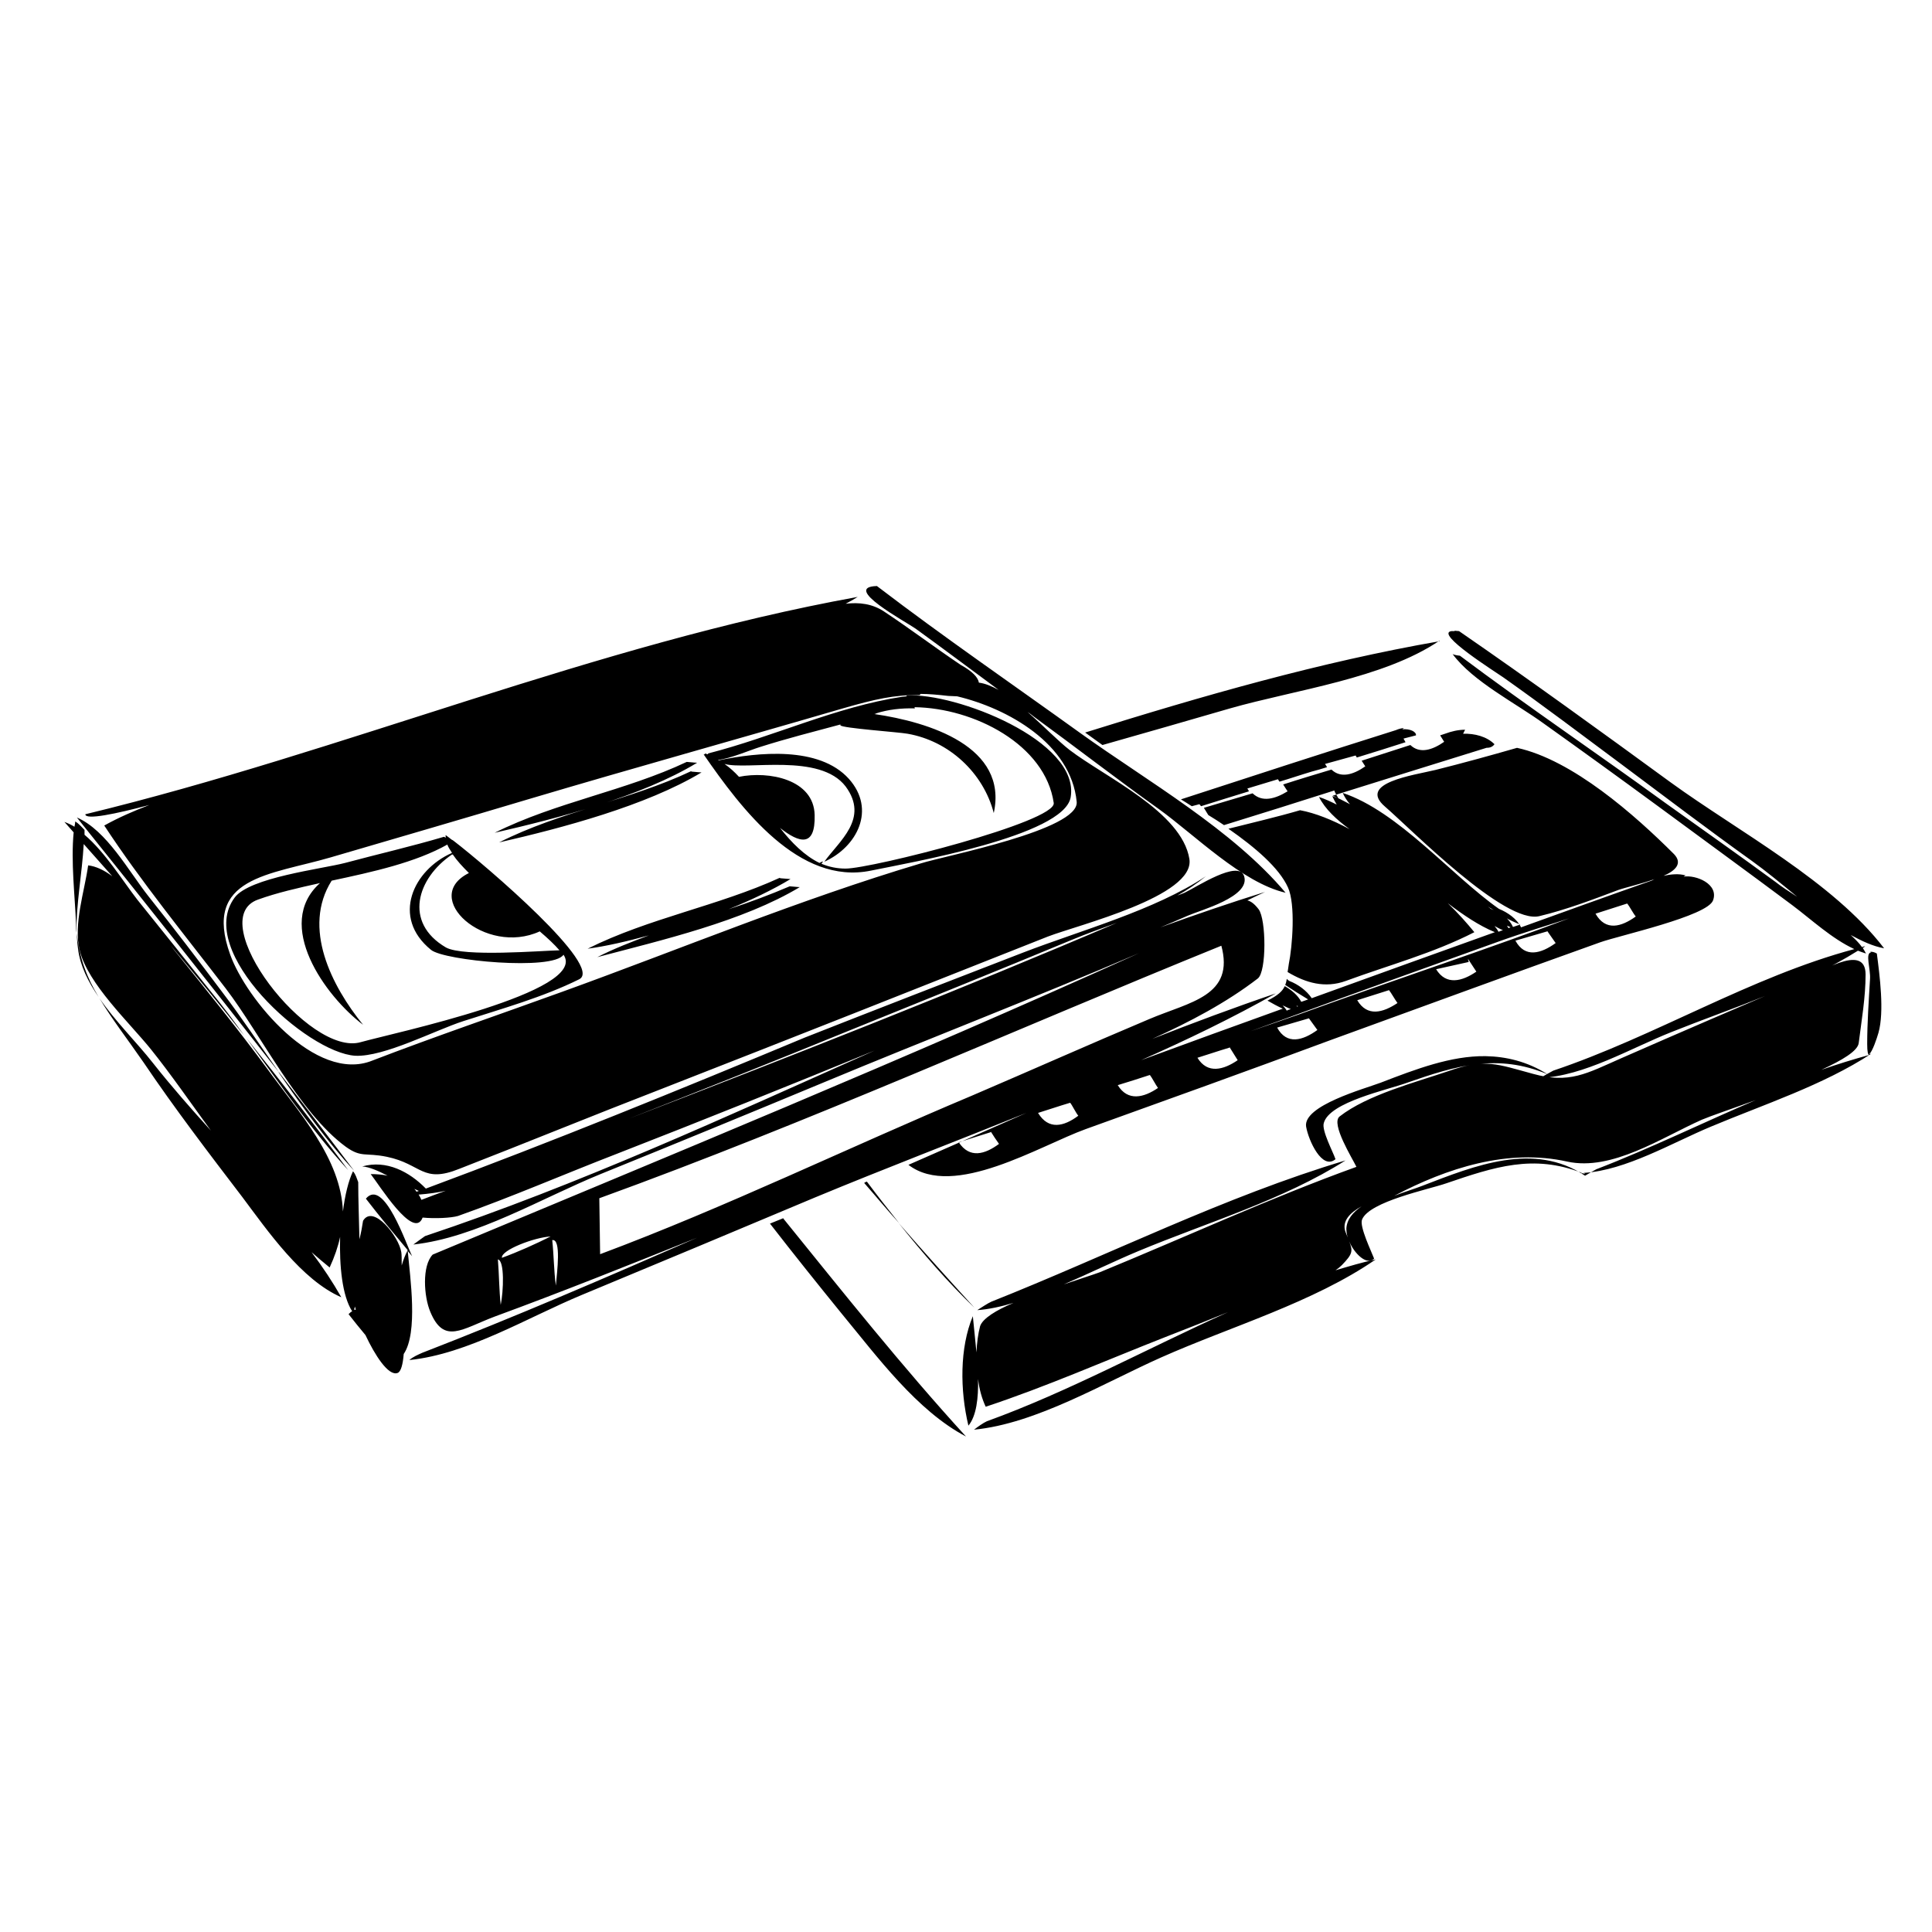 <?xml version="1.0" encoding="UTF-8" standalone="no"?>
<!-- Created with Inkscape (http://www.inkscape.org/) -->
<svg xmlns:dc="http://purl.org/dc/elements/1.1/" xmlns:cc="http://creativecommons.org/ns#" xmlns:rdf="http://www.w3.org/1999/02/22-rdf-syntax-ns#" xmlns:svg="http://www.w3.org/2000/svg" xmlns="http://www.w3.org/2000/svg" version="1.1" width="100%" height="100%" viewBox="0 0 48 48" id="svg2" xml:space="preserve">
<defs id="defs4" />
<path d="m 21.79,14.56 c -0.90,0.02 0.72,0.89 0.96,1.06 0.69,0.50 1.37,1.01 2.06,1.52 -0.17,-0.09 -0.33,-0.16 -0.49,-0.18 -0.02,-0.13 -0.16,-0.28 -0.45,-0.44 -0.64,-0.43 -1.26,-0.90 -1.91,-1.33 -0.29,-0.19 -0.61,-0.23 -0.95,-0.19 0.10,-0.05 0.20,-0.11 0.30,-0.17 -6.53,1.18 -12.75,3.84 -19.19,5.40 -0.00,0.15 0.76,-0.01 1.59,-0.23 -0.39,0.15 -0.76,0.31 -1.12,0.51 0.92,1.40 2.00,2.72 3.02,4.05 0.87,1.14 1.82,3.08 2.98,3.93 0.39,0.28 0.48,0.14 1.02,0.25 0.87,0.18 0.88,0.67 1.80,0.30 1.67,-0.65 3.33,-1.33 5.01,-1.98 3.20,-1.25 6.41,-2.52 9.61,-3.79 0.75,-0.29 3.67,-1.00 3.52,-1.93 -0.19,-1.17 -2.09,-2.03 -2.98,-2.71 -0.27,-0.21 -0.65,-0.60 -1.04,-0.94 0.05,0.03 0.10,0.07 0.15,0.11 1.04,0.76 2.06,1.55 3.11,2.30 0.89,0.64 2.07,1.83 3.15,2.08 -1.32,-1.57 -3.43,-2.77 -5.09,-3.96 -1.68,-1.21 -3.40,-2.39 -5.05,-3.65 z m 14.35,1.12 c -0.03,-0.00 -0.06,0.00 -0.08,0.00 -0.42,0.06 1.09,1.01 1.29,1.15 0.99,0.70 1.97,1.44 2.95,2.17 1.07,0.80 2.15,1.62 3.24,2.40 0.32,0.23 0.71,0.55 1.11,0.88 -0.20,-0.13 -0.39,-0.25 -0.54,-0.37 -0.90,-0.66 -1.81,-1.30 -2.72,-1.95 -1.69,-1.23 -3.44,-2.41 -5.12,-3.67 -0.01,4.95e-4 -0.12,-0.01 -0.18,-0.04 0.50,0.68 1.57,1.22 2.27,1.73 0.94,0.67 1.88,1.35 2.82,2.04 1.11,0.82 2.24,1.64 3.35,2.47 0.48,0.36 0.98,0.83 1.54,1.09 -2.58,0.69 -4.95,2.17 -7.48,3.02 -0.02,0.01 -0.22,0.12 -0.32,0.18 1.08,-0.04 2.25,-0.74 3.26,-1.14 1.50,-0.60 3.25,-1.15 4.63,-2.02 0.06,0.02 0.13,0.05 0.20,0.07 -0.02,-0.04 -0.05,-0.09 -0.08,-0.14 0.02,-0.01 0.04,-0.02 0.06,-0.04 -0.02,0.00 -0.05,0.01 -0.08,0.02 -0.07,-0.10 -0.17,-0.20 -0.28,-0.30 0.28,0.15 0.55,0.28 0.83,0.33 -1.27,-1.66 -3.62,-2.90 -5.30,-4.12 -1.74,-1.27 -3.49,-2.54 -5.26,-3.76 -0.04,-0.00 -0.08,-0.01 -0.11,-0.01 z m -0.37,0.25 c -2.98,0.52 -5.90,1.36 -8.81,2.27 0.14,0.10 0.29,0.21 0.43,0.31 1.05,-0.30 2.11,-0.60 3.17,-0.91 1.61,-0.46 3.81,-0.74 5.20,-1.68 z m -12.90,1.31 c 0.20,0.00 0.43,0.02 0.69,0.05 0.08,0.00 0.15,0.01 0.22,0.01 1.26,0.30 2.83,1.18 2.97,2.62 0.07,0.70 -3.27,1.34 -3.87,1.53 -3.02,0.90 -5.95,2.12 -8.91,3.19 -1.57,0.57 -3.16,1.11 -4.72,1.71 C 7.84,26.92 6.11,24.81 5.72,23.72 5.02,21.78 6.72,21.74 8.22,21.30 c 1.64,-0.48 3.29,-0.96 4.93,-1.45 2.59,-0.77 5.19,-1.49 7.79,-2.25 0.80,-0.23 1.28,-0.34 1.91,-0.33 z m -0.35,0.06 c -0.03,0.00 -0.06,0.01 -0.10,0.01 -1.65,0.25 -3.22,1.00 -4.83,1.41 -5.72e-4,0.00 -9.6e-4,0.01 0,0.02 -0.02,-0.00 -0.04,-0.01 -0.07,-0.02 -0.01,0.02 -0.02,0.03 -0.04,0.02 0.94,1.36 2.37,3.26 4.16,2.89 0.97,-0.20 4.79,-0.86 4.96,-1.82 0.24,-1.41 -2.88,-2.61 -4.07,-2.53 z m 0.20,0.27 c 1.48,0.02 3.25,0.93 3.46,2.38 0.06,0.47 -4.53,1.63 -5.17,1.63 -0.21,0 -0.41,-0.04 -0.60,-0.12 0.01,-0.02 0.03,-0.04 0.04,-0.06 -0.03,0.01 -0.06,0.02 -0.09,0.04 -0.37,-0.18 -0.69,-0.50 -0.98,-0.87 0.47,0.37 0.88,0.50 0.86,-0.32 -0.02,-0.89 -1.14,-1.10 -1.88,-0.95 -0.11,-0.12 -0.23,-0.23 -0.36,-0.32 0.56,0.16 2.37,-0.28 3.01,0.56 0.59,0.80 -0.16,1.35 -0.53,1.87 0.82,-0.37 1.29,-1.30 0.61,-2.06 -0.74,-0.82 -2.26,-0.66 -3.23,-0.46 -0.00,-0.00 -0.01,-0.00 -0.02,-0.01 0.30,-0.03 0.81,-0.25 1.04,-0.32 0.66,-0.21 1.33,-0.38 2.00,-0.56 0.00,0.00 0.00,0.01 0.00,0.02 0.02,0.07 1.46,0.17 1.67,0.21 1.03,0.18 1.88,0.97 2.14,1.97 0.36,-1.65 -1.60,-2.26 -2.97,-2.46 0.02,-0.00 0.04,-0.01 0.06,-0.02 0.28,-0.09 0.61,-0.13 0.95,-0.12 z m 12.16,0.52 c -0.06,0.00 -0.13,0.02 -0.20,0.05 -1.78,0.56 -3.56,1.14 -5.34,1.72 0.08,0.05 0.18,0.11 0.27,0.17 l 0.19,-0.05 c 0.01,0.01 0.02,0.03 0.04,0.05 0.39,-0.12 0.79,-0.25 1.19,-0.37 -0.01,-0.02 -0.02,-0.04 -0.04,-0.07 l 0.76,-0.23 c 0.01,0.01 0.02,0.04 0.04,0.06 0.27,-0.08 0.53,-0.17 0.80,-0.25 0.12,-0.03 0.25,-0.07 0.38,-0.11 -0.01,-0.02 -0.03,-0.05 -0.05,-0.08 l 0.76,-0.21 0.03,0.05 c 0.40,-0.12 0.80,-0.25 1.21,-0.38 -0.01,-0.02 -0.03,-0.05 -0.05,-0.09 l 0.31,-0.08 c 0.01,-0.09 -0.15,-0.17 -0.34,-0.15 z m 1.52,0.04 c -0.17,0.00 -0.34,0.04 -0.50,0.10 -0.04,0.01 -0.08,0.03 -0.12,0.04 l 0.10,0.16 c -0.30,0.21 -0.61,0.30 -0.84,0.08 -0.40,0.13 -0.81,0.26 -1.21,0.39 l 0.09,0.14 c -0.30,0.21 -0.61,0.30 -0.84,0.08 -0.40,0.12 -0.80,0.24 -1.20,0.37 0.04,0.06 0.08,0.13 0.11,0.17 -0.31,0.19 -0.63,0.28 -0.87,0.05 -0.40,0.12 -0.81,0.24 -1.21,0.36 0.04,0.06 0.07,0.12 0.11,0.18 0.13,0.08 0.26,0.16 0.39,0.25 0.91,-0.28 1.83,-0.57 2.74,-0.86 0.02,0.06 0.06,0.12 0.10,0.19 -0.05,-0.02 -0.10,-0.03 -0.15,-0.05 0.03,0.07 0.07,0.14 0.11,0.21 -0.14,-0.07 -0.29,-0.14 -0.44,-0.19 0.15,0.30 0.44,0.57 0.76,0.80 -0.43,-0.23 -0.85,-0.40 -1.23,-0.47 -0.58,0.17 -1.19,0.31 -1.78,0.46 0.66,0.46 1.26,0.97 1.48,1.46 0.19,0.42 0.11,1.46 0.02,1.90 -0.01,0.08 -0.02,0.13 -0.03,0.20 0.45,0.27 0.93,0.41 1.45,0.22 1.06,-0.39 2.18,-0.69 3.19,-1.21 -0.18,-0.22 -0.40,-0.47 -0.66,-0.72 0.38,0.29 0.78,0.56 1.17,0.72 -1.51,0.54 -3.03,1.09 -4.55,1.64 -0.13,-0.19 -0.33,-0.34 -0.56,-0.43 -0.02,-0.01 -0.04,-0.03 -0.06,-0.05 -0.01,0.06 -0.02,0.11 -0.04,0.15 0.18,0.12 0.37,0.24 0.57,0.36 -0.05,0.02 -0.11,0.04 -0.17,0.06 -0.09,-0.17 -0.24,-0.29 -0.41,-0.39 -0.06,0.13 -0.17,0.23 -0.43,0.36 0.12,0.07 0.25,0.14 0.38,0.20 -1.17,0.42 -2.35,0.85 -3.52,1.28 1.15,-0.51 2.27,-1.05 3.35,-1.66 -1.03,0.35 -2.05,0.73 -3.07,1.13 0.93,-0.42 1.84,-0.90 2.62,-1.50 0.22,-0.17 0.21,-1.47 0.02,-1.72 -0.10,-0.13 -0.19,-0.20 -0.28,-0.22 0.14,-0.07 0.29,-0.14 0.44,-0.21 -0.87,0.27 -1.74,0.57 -2.60,0.88 0.22,-0.09 0.45,-0.19 0.68,-0.29 0.32,-0.14 1.56,-0.47 1.40,-0.98 -0.13,-0.43 -1.20,0.28 -1.48,0.41 -0.05,0.02 -0.12,0.05 -0.18,0.07 0.25,-0.14 0.49,-0.30 0.71,-0.48 -1.28,0.85 -3.10,1.34 -4.55,1.90 -1.81,0.70 -3.62,1.40 -5.42,2.11 C 16.85,27.09 13.73,28.36 10.58,29.53 10.17,29.11 9.60,28.81 9.00,28.98 c 0.17,0.01 0.40,0.11 0.63,0.23 -0.14,-0.03 -0.28,-0.04 -0.42,-0.04 0.20,0.25 1.07,1.66 1.29,1.08 0.31,0.03 0.71,0.01 0.88,-0.04 1.33,-0.47 2.64,-1.04 3.96,-1.55 2.13,-0.83 4.27,-1.69 6.39,-2.56 -3.68,1.64 -7.36,3.34 -11.17,4.61 -0.02,0.01 -0.22,0.16 -0.29,0.21 1.56,-0.17 3.20,-1.16 4.65,-1.75 1.85,-0.75 3.70,-1.51 5.55,-2.28 2.59,-1.08 5.24,-2.10 7.83,-3.21 -5.79,2.62 -11.69,5.04 -17.55,7.49 -0.27,0.28 -0.22,1.04 -0.06,1.42 0.34,0.82 0.78,0.43 1.60,0.12 1.69,-0.62 3.36,-1.29 5.03,-1.96 -2.26,0.99 -4.53,1.97 -6.83,2.86 -0.11,0.05 -0.23,0.10 -0.32,0.18 1.46,-0.15 2.94,-1.06 4.29,-1.62 1.93,-0.80 3.86,-1.61 5.79,-2.42 1.71,-0.71 3.49,-1.39 5.25,-2.10 -0.97,0.43 -1.95,0.86 -2.93,1.29 1.12,0.86 3.27,-0.48 4.41,-0.89 2.03,-0.73 4.06,-1.46 6.08,-2.21 2.23,-0.81 4.46,-1.63 6.70,-2.43 0.48,-0.17 2.66,-0.65 2.80,-1.04 0.15,-0.41 -0.43,-0.64 -0.73,-0.59 0.01,-0.01 0.03,-0.02 0.05,-0.03 -0.17,-0.05 -0.37,-0.03 -0.55,0.01 0.30,-0.13 0.48,-0.31 0.26,-0.54 -0.97,-0.97 -2.52,-2.34 -3.90,-2.64 -0.66,0.19 -1.35,0.38 -2.03,0.55 -0.54,0.13 -1.94,0.32 -1.25,0.91 0.66,0.57 2.98,2.94 3.84,2.72 0.67,-0.16 1.32,-0.41 1.96,-0.65 0.17,-0.06 0.57,-0.15 0.90,-0.27 -0.03,0.01 -0.05,0.03 -0.08,0.04 -1.08,0.38 -2.16,0.77 -3.24,1.16 -0.10,-0.21 -0.33,-0.37 -0.55,-0.46 -1.19,-0.84 -2.50,-2.42 -3.88,-2.88 0.04,0.09 0.10,0.19 0.18,0.28 -0.14,-0.07 -0.28,-0.15 -0.43,-0.21 1.27,-0.40 2.54,-0.79 3.82,-1.19 0.08,0 0.15,-0.02 0.20,-0.09 -0.19,-0.19 -0.49,-0.27 -0.78,-0.26 z m -19.34,0.80 c -1.52,0.72 -3.25,1.00 -4.77,1.76 1.57,-0.36 3.65,-0.90 5.03,-1.74 -0.06,-0.00 -0.22,-0.02 -0.25,-0.02 z m 0.11,0.23 c -1.52,0.72 -3.25,1.00 -4.77,1.77 1.57,-0.36 3.65,-0.91 5.03,-1.74 -0.06,-0.00 -0.22,-0.02 -0.25,-0.02 z M 1.91,20.31 C 3.59,22.40 5.27,24.52 6.93,26.64 6.46,25.97 6.01,25.29 5.53,24.66 4.93,23.86 4.32,23.06 3.69,22.27 3.20,21.65 2.65,20.63 1.91,20.31 z m 5.01,6.33 c 0.59,0.86 1.20,1.71 1.88,2.45 C 8.19,28.28 7.56,27.46 6.93,26.64 z M 1.87,20.40 c -0.00,0.04 -0.01,0.09 -0.02,0.14 -0.08,-0.05 -0.17,-0.09 -0.25,-0.12 0.07,0.08 0.15,0.17 0.23,0.26 -0.07,0.73 0.03,1.56 0.06,2.29 0.00,0.06 0.00,0.13 0.01,0.20 -0.01,-0.71 0.14,-1.47 0.18,-2.20 0.23,0.26 0.47,0.53 0.71,0.80 -0.20,-0.15 -0.41,-0.25 -0.60,-0.27 -0.09,0.65 -0.37,1.46 -0.21,2.11 0.20,0.83 1.23,1.79 1.77,2.46 0.49,0.61 0.98,1.32 1.49,2.02 C 4.75,27.55 4.25,26.98 3.80,26.41 3.40,25.90 2.86,25.37 2.47,24.80 c 0.31,0.52 0.70,1.02 1.10,1.60 0.77,1.14 1.61,2.24 2.45,3.34 0.63,0.84 1.47,2.06 2.46,2.49 C 8.27,31.86 8.02,31.48 7.74,31.11 c 0.15,0.13 0.30,0.26 0.45,0.38 0.12,-0.26 0.21,-0.52 0.26,-0.76 -0.02,0.72 0.05,1.46 0.30,1.85 -0.03,0.01 -0.06,0.04 -0.09,0.07 0.13,0.17 0.28,0.35 0.42,0.52 0.23,0.49 0.57,1.03 0.80,0.94 0.08,-0.03 0.13,-0.21 0.15,-0.47 0.36,-0.53 0.16,-1.90 0.10,-2.56 0.03,0.04 0.07,0.08 0.11,0.13 -0.14,-0.27 -0.70,-1.96 -1.15,-1.43 0.33,0.43 0.69,0.86 1.04,1.28 -0.06,0.11 -0.11,0.24 -0.15,0.38 C 9.98,31.30 9.98,31.16 9.97,31.11 9.91,30.72 9.27,29.91 9.02,30.33 c -0.02,0.14 -0.05,0.30 -0.09,0.46 C 8.92,30.30 8.90,29.81 8.90,29.37 8.86,29.27 8.84,29.18 8.77,29.10 8.66,29.33 8.57,29.69 8.52,30.10 8.47,28.78 7.45,27.67 6.63,26.54 5.92,25.58 5.18,24.66 4.43,23.73 4.37,23.66 4.31,23.58 4.24,23.49 4.86,24.23 5.47,24.97 6.07,25.73 5.82,25.38 5.56,25.03 5.29,24.70 4.66,23.91 4.04,23.13 3.41,22.35 3.06,21.90 2.61,21.17 2.10,20.74 c 6.55e-4,-0.04 3.83e-4,-0.08 0,-0.12 -0.02,-0.02 -0.14,-0.16 -0.23,-0.21 z m 0.04,2.78 c 0.00,0.13 0.01,0.26 0.03,0.40 0.05,0.41 0.25,0.81 0.51,1.19 C 2.17,24.31 1.97,23.81 1.91,23.19 z m 9.16,-2.43 c 1.98e-4,0.02 0.00,0.04 0.01,0.06 -0.01,-0.00 -0.03,-0.01 -0.05,-0.02 -0.81,0.24 -1.64,0.43 -2.46,0.65 -0.58,0.15 -2.37,0.36 -2.74,0.86 -0.99,1.33 1.79,3.86 3.00,3.93 0.72,0.03 1.97,-0.63 2.68,-0.86 0.96,-0.31 1.97,-0.59 2.88,-1.04 0.62,-0.31 -2.30,-2.81 -3.12,-3.44 -0.01,-0.01 -0.03,-0.02 -0.05,-0.03 -0.04,-0.03 -0.10,-0.08 -0.13,-0.10 z m 0.04,0.22 c 0.02,0.07 0.07,0.14 0.12,0.22 -0.96,0.42 -1.52,1.60 -0.52,2.41 0.33,0.27 3.03,0.52 3.29,0.12 0.00,0.00 0.00,0.00 0.00,0.00 0.64,0.92 -4.25,1.95 -5.03,2.17 C 7.68,26.28 5.03,22.84 6.41,22.35 6.88,22.18 7.41,22.06 7.95,21.94 6.80,22.97 8.08,24.75 9.02,25.46 8.24,24.50 7.50,23.05 8.24,21.88 9.27,21.66 10.32,21.43 11.12,20.98 z m 0.14,0.26 c 0.10,0.15 0.24,0.30 0.40,0.46 -1.22,0.61 0.41,2.07 1.76,1.45 0.20,0.17 0.37,0.33 0.49,0.47 -0.46,0.01 -2.38,0.17 -2.82,-0.07 -1.06,-0.62 -0.72,-1.72 0.15,-2.31 z m 8.12,0.58 c -1.53,0.70 -3.25,1.00 -4.77,1.76 0.45,-0.06 0.97,-0.18 1.52,-0.33 -0.43,0.16 -0.87,0.33 -1.28,0.54 1.59,-0.42 3.62,-0.89 5.03,-1.74 -0.06,-0.00 -0.21,-0.02 -0.25,-0.02 -0.49,0.21 -1.00,0.40 -1.52,0.57 0.57,-0.23 1.11,-0.49 1.54,-0.75 l -0.25,-0.02 z m 21.06,0.64 c 0.05,0.06 0.15,0.25 0.21,0.32 -0.36,0.26 -0.75,0.37 -1.00,-0.07 l 0.78,-0.25 z m -3.53,0.03 c 0.06,0.04 0.14,0.09 0.21,0.13 -0.02,-0.01 -0.05,-0.02 -0.07,-0.03 -0.04,-0.03 -0.09,-0.07 -0.13,-0.10 z m 2.29,0.26 c -2.28,0.86 -4.62,1.63 -6.91,2.46 -0.40,0.14 -0.80,0.28 -1.21,0.42 0.28,-0.10 0.57,-0.21 0.86,-0.31 1.76,-0.65 3.54,-1.28 5.31,-1.92 0.61,-0.22 1.28,-0.42 1.95,-0.64 z m -1.80,0.05 c 0.12,0.07 0.25,0.13 0.38,0.18 -0.06,0.02 -0.12,0.04 -0.18,0.06 -0.04,-0.09 -0.11,-0.18 -0.19,-0.25 z m -9.60,0.12 c -4.00,1.71 -8.08,3.31 -12.16,4.88 1.81,-0.71 3.62,-1.43 5.43,-2.17 1.85,-0.75 3.72,-1.50 5.57,-2.27 0.36,-0.15 0.75,-0.29 1.14,-0.43 z m 9.31,0.08 c 0.08,0.04 0.16,0.09 0.24,0.12 -0.03,0.01 -0.07,0.02 -0.11,0.04 -0.03,-0.06 -0.07,-0.11 -0.12,-0.17 z m 0.34,0.01 c 0.03,0.01 0.06,0.02 0.09,0.04 -0.01,0.00 -0.03,0.01 -0.05,0.02 -0.01,-0.02 -0.03,-0.04 -0.04,-0.06 z m 1.00,0.13 0.21,0.30 c -0.36,0.26 -0.76,0.38 -1.00,-0.06 l 0.79,-0.23 z m -8.10,0.35 c 0.35,1.27 -0.78,1.41 -1.79,1.84 -1.47,0.62 -2.93,1.27 -4.40,1.90 -3.07,1.29 -6.11,2.77 -9.24,3.94 l -0.02,-1.39 c 5.21,-1.89 10.32,-4.19 15.47,-6.28 z m 16.15,0.18 c -0.16,0.02 -0.01,0.41 -0.03,0.67 -0.03,0.52 -0.07,1.08 -0.07,1.61 0,0.19 0.02,0.27 0.05,0.27 -0.40,0.11 -0.79,0.23 -1.19,0.37 0.52,-0.24 0.91,-0.47 0.93,-0.67 0.07,-0.56 0.17,-1.13 0.17,-1.70 0,-0.82 -1.20,-0.01 -1.64,0.17 -1.48,0.63 -2.97,1.27 -4.45,1.92 -0.84,0.37 -1.27,0.63 -2.17,0.38 -0.89,-0.24 -1.19,-0.39 -2.10,-0.07 -0.82,0.28 -2.02,0.59 -2.71,1.13 -0.22,0.18 0.32,1.04 0.42,1.25 -2.16,0.78 -4.26,1.75 -6.38,2.62 -0.16,0.06 -0.51,0.17 -0.89,0.30 0.63,-0.27 1.26,-0.58 1.86,-0.83 1.68,-0.70 3.60,-1.27 5.14,-2.25 -3.01,0.90 -5.88,2.35 -8.80,3.51 -0.09,0.04 -0.24,0.14 -0.35,0.21 0.29,-0.02 0.60,-0.09 0.90,-0.18 -0.43,0.18 -0.77,0.39 -0.83,0.58 -0.05,0.19 -0.08,0.42 -0.09,0.65 -0.03,-0.34 -0.07,-0.67 -0.09,-0.90 -0.33,0.79 -0.32,1.84 -0.11,2.72 0.20,-0.24 0.25,-0.69 0.24,-1.16 0.03,0.26 0.10,0.50 0.19,0.69 1.51,-0.50 2.98,-1.15 4.46,-1.73 0.52,-0.20 1.04,-0.41 1.56,-0.62 -2.00,0.90 -3.97,1.98 -5.99,2.71 -0.09,0.04 -0.23,0.14 -0.32,0.21 1.55,-0.15 3.24,-1.17 4.66,-1.80 1.71,-0.76 3.77,-1.36 5.32,-2.43 -0.33,0.07 -0.66,0.17 -1.00,0.27 0.06,-0.04 0.11,-0.08 0.16,-0.13 0.26,-0.27 0.28,-0.34 0.18,-0.59 -0.02,-0.06 -0.05,-0.13 -0.09,-0.23 -0.10,-0.27 0.11,-0.48 0.40,-0.64 -0.22,0.15 -0.37,0.33 -0.38,0.56 -0.00,0.09 0.02,0.20 0.07,0.31 0.13,0.31 0.44,0.61 0.62,0.43 -0.06,-0.16 -0.37,-0.80 -0.30,-0.97 0.18,-0.45 1.66,-0.75 2.09,-0.90 1.20,-0.41 2.17,-0.73 3.37,-0.26 -0.00,0.00 -0.01,0.00 -0.02,0.01 0.01,-5.41e-4 0.03,8.18e-4 0.04,0 0.02,0.00 0.04,0.01 0.07,0.02 -0.01,-0.01 -0.03,-0.02 -0.04,-0.03 1.04,-0.06 2.20,-0.75 3.16,-1.15 1.31,-0.55 2.79,-1.03 3.98,-1.81 -0.01,0.00 -0.03,0.01 -0.05,0.01 0.08,-0.06 0.19,-0.39 0.23,-0.53 0.15,-0.53 0.03,-1.43 -0.04,-1.97 -0.07,-0.04 -0.13,-0.05 -0.17,-0.04 z m -10.02,0.16 0.21,0.32 c -0.35,0.24 -0.75,0.35 -1.00,-0.06 L 36.49,23.90 z M 34.51,24.60 c 0.05,0.06 0.15,0.24 0.21,0.32 -0.36,0.24 -0.75,0.35 -1.00,-0.07 L 34.51,24.60 z m -2.66,0.37 c 0.07,0.03 0.14,0.07 0.22,0.10 -0.03,0.01 -0.07,0.02 -0.10,0.04 -0.03,-0.05 -0.07,-0.10 -0.11,-0.14 z m 0.36,0.02 c 0.01,0.00 0.03,0.00 0.04,0.01 -0.00,0.00 -0.01,0.00 -0.02,0.01 -0.00,-0.00 -0.01,-0.01 -0.02,-0.02 z m 0.31,0.31 0.21,0.29 c -0.36,0.26 -0.76,0.38 -1.00,-0.06 l 0.79,-0.23 z M 6.13,25.80 c 0.81,1.11 1.60,2.27 2.52,3.27 -0.80,-1.08 -1.65,-2.18 -2.52,-3.27 z m 24.42,0.22 0.20,0.32 c -0.35,0.24 -0.75,0.35 -1.00,-0.06 0.26,-0.08 0.52,-0.17 0.79,-0.25 z m 6.35,0.22 c -0.85,-0.01 -1.72,0.32 -2.60,0.66 -0.40,0.15 -1.93,0.57 -1.85,1.09 0.06,0.35 0.40,1.09 0.73,0.81 -0.06,-0.18 -0.35,-0.72 -0.29,-0.90 0.14,-0.52 1.58,-0.82 2.07,-1.00 1.23,-0.43 2.25,-0.73 3.49,-0.21 -0.51,-0.32 -1.03,-0.44 -1.54,-0.45 z m -8.33,0.47 c 0.05,0.06 0.14,0.24 0.20,0.32 -0.35,0.24 -0.75,0.34 -1.00,-0.07 0.26,-0.08 0.52,-0.16 0.79,-0.25 z m 15.10,0.60 c -1.34,0.57 -2.66,1.22 -4.01,1.74 -0.02,0.01 -0.18,0.10 -0.28,0.16 -1.27,-0.85 -2.74,-0.25 -4.04,0.25 -0.18,0.07 -0.44,0.15 -0.70,0.25 1.31,-0.69 2.82,-1.18 4.30,-0.85 1.11,0.24 2.33,-0.59 3.34,-1.04 0.21,-0.09 0.77,-0.28 1.40,-0.51 z m -17.08,0.09 c 0.05,0.06 0.14,0.25 0.20,0.32 -0.36,0.27 -0.74,0.36 -1.00,-0.07 0.26,-0.08 0.52,-0.17 0.79,-0.25 z m -1.97,0.72 c 0.06,0.10 0.13,0.20 0.20,0.30 -0.35,0.26 -0.73,0.37 -1.00,-0.04 l 0.79,-0.25 z m -3.09,1.24 c -0.02,0.00 -0.04,0.02 -0.06,0.03 0.29,0.33 0.57,0.67 0.87,1.00 -0.27,-0.34 -0.54,-0.68 -0.80,-1.03 z m 0.80,1.03 c 0.60,0.75 1.22,1.47 1.88,2.10 -0.63,-0.69 -1.26,-1.39 -1.88,-2.10 z M 10.28,29.53 c 0.04,0.02 0.09,0.04 0.13,0.06 -0.02,0.00 -0.04,0.01 -0.06,0.02 -0.02,-0.03 -0.04,-0.06 -0.07,-0.09 z m 0.86,0.03 c -0.22,0.08 -0.44,0.16 -0.67,0.25 -0.02,-0.04 -0.04,-0.09 -0.07,-0.13 0.24,-0.02 0.49,-0.05 0.74,-0.11 z m 8.31,0.71 c -0.10,0.04 -0.22,0.09 -0.32,0.13 0.59,0.76 1.19,1.51 1.80,2.26 0.86,1.04 1.85,2.39 3.07,3.03 -1.59,-1.74 -3.06,-3.59 -4.55,-5.43 z M 13.68,30.72 c -0.38,0.19 -0.80,0.38 -1.21,0.53 -0.03,-0.19 0.81,-0.51 1.21,-0.53 z m 0.04,0.09 c 0.23,-0.04 0.12,0.79 0.09,1.13 -0.05,-0.37 -0.05,-0.77 -0.09,-1.13 z m -1.35,0.48 c 0.17,0.03 0.14,0.79 0.07,1.13 -0.04,-0.37 -0.04,-0.76 -0.07,-1.13 z m -3.55,1.17 c 0.00,0.01 0.01,0.05 0.02,0.08 -0.01,0.00 -0.03,-2.7e-5 -0.04,0.00 0.00,-0.02 0.01,-0.05 0.02,-0.08 z" />
</svg>
